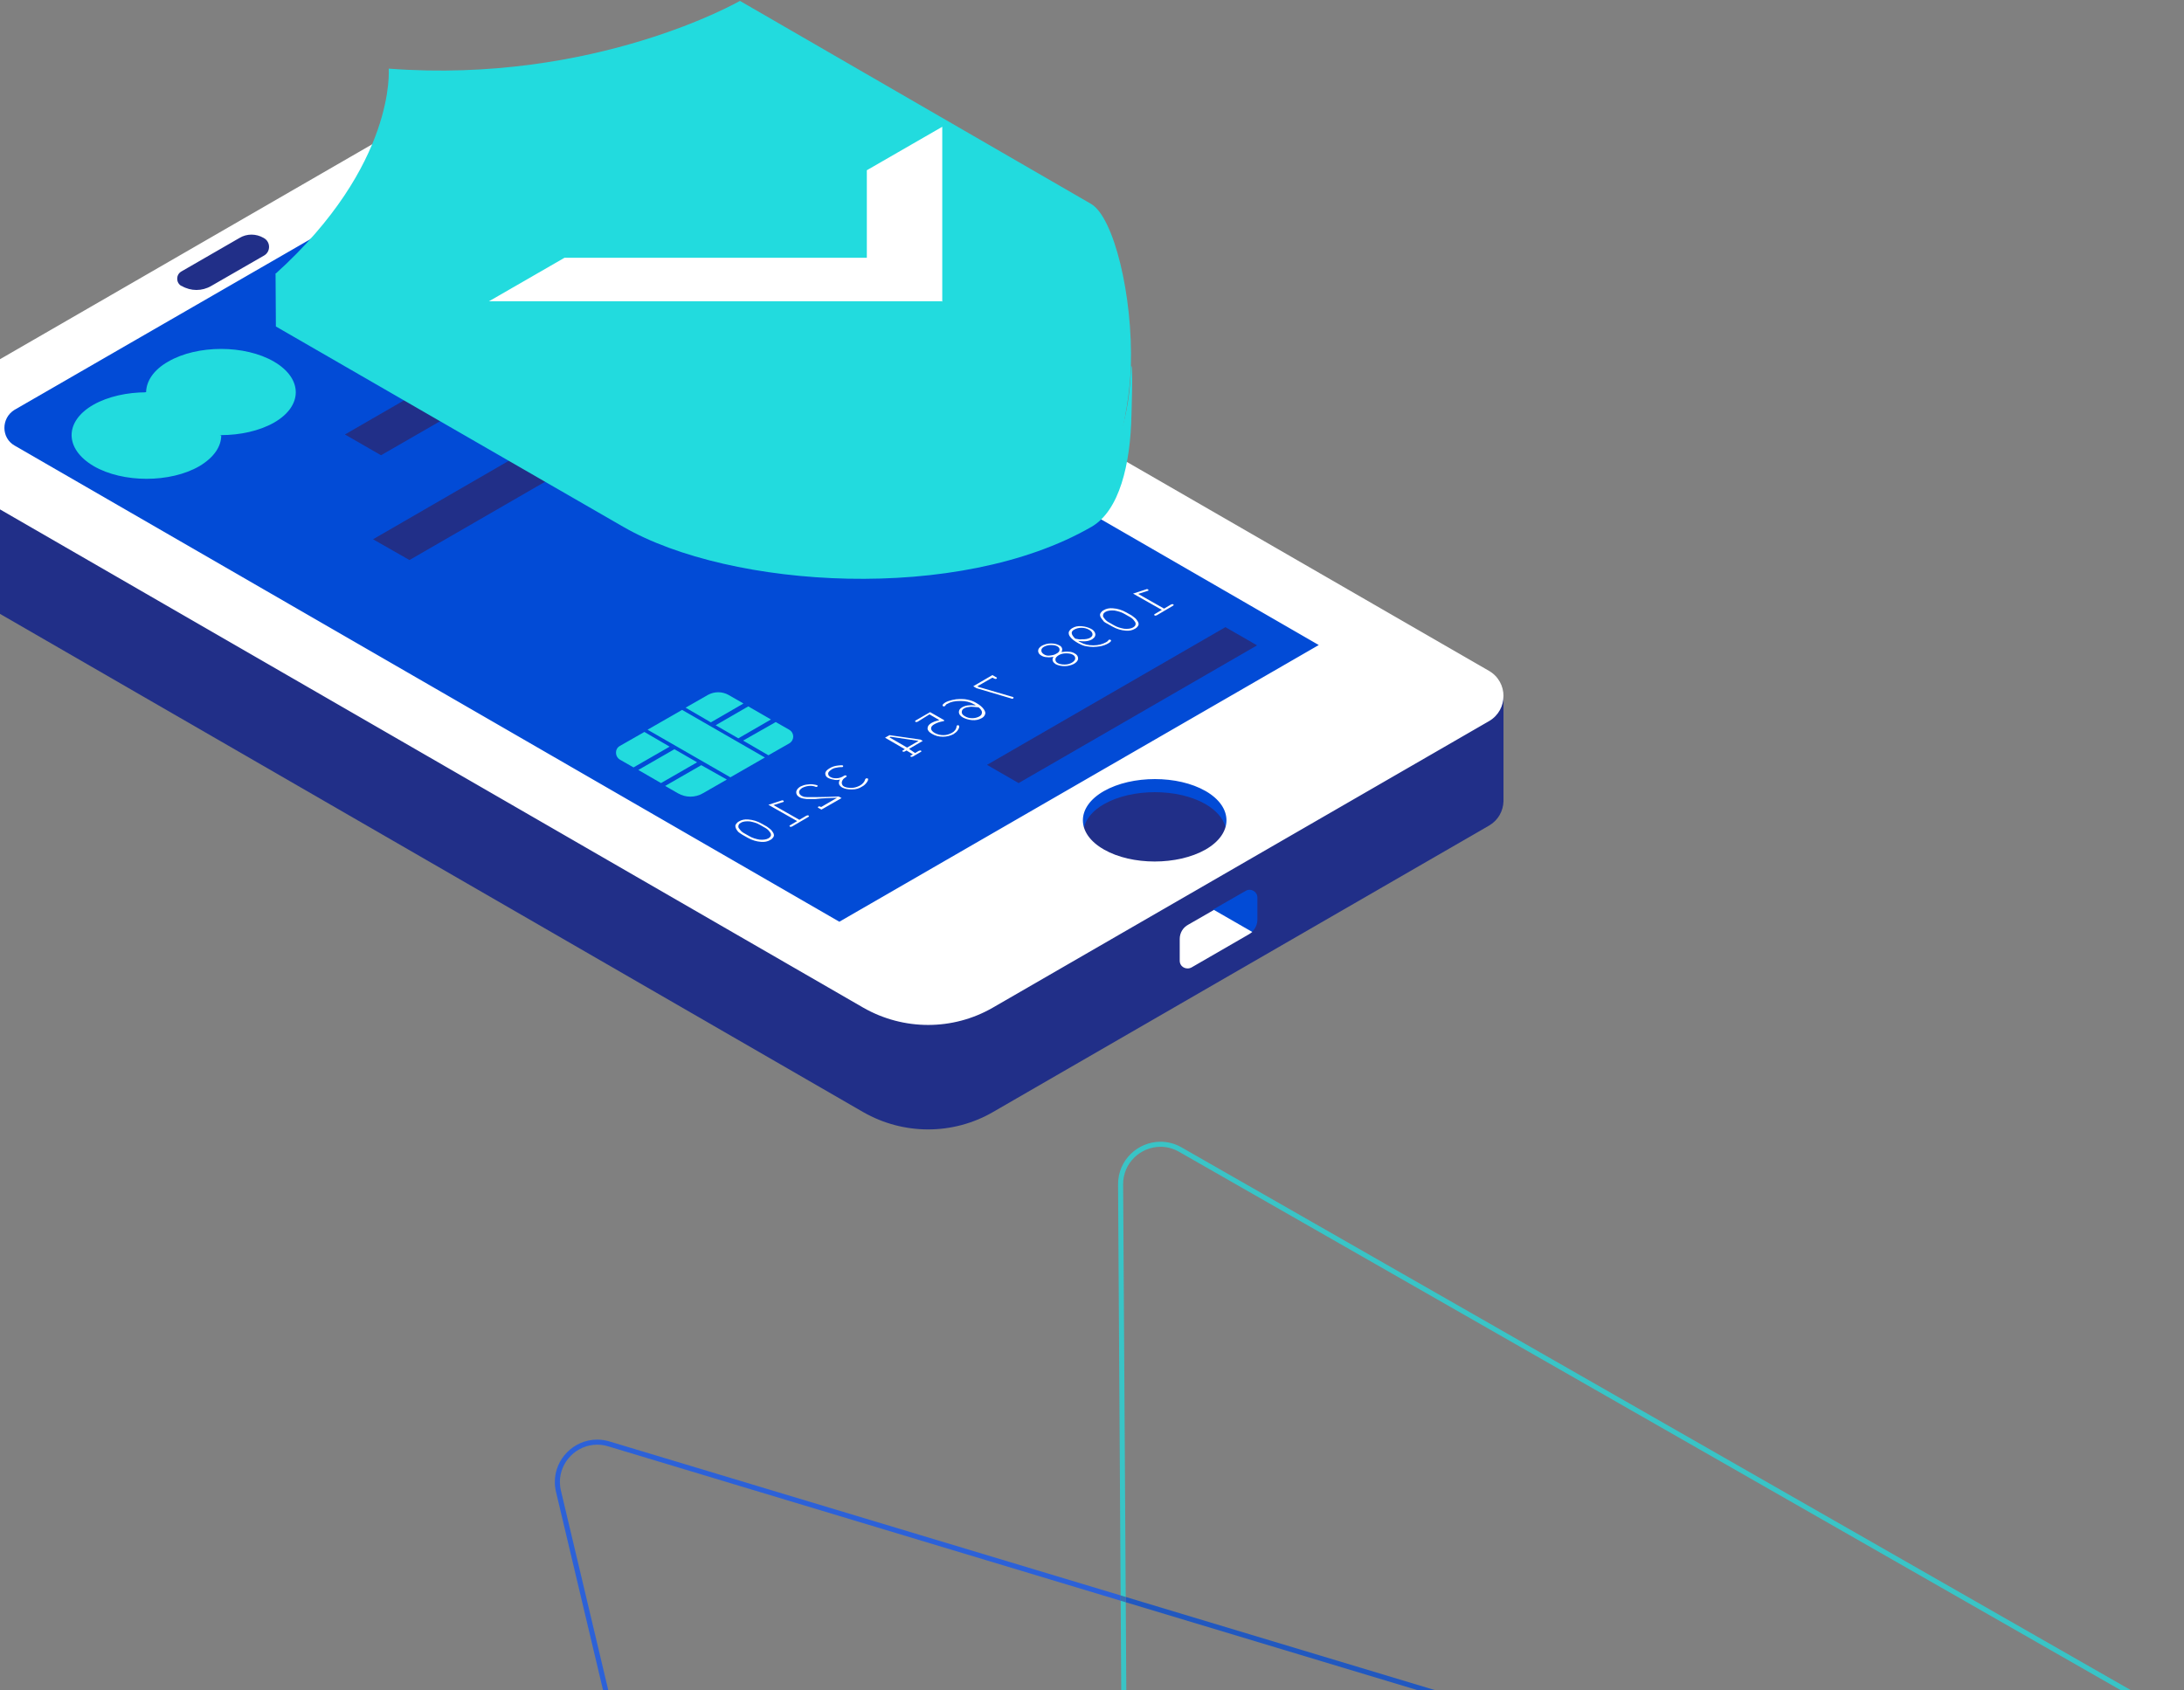 <svg width="788" height="610" viewBox="0 0 788 610" fill="none" xmlns="http://www.w3.org/2000/svg">
<rect x="0" y="0" width="788" height="610" fill="#808080" stroke="none"/>
<path d="M99.887 90.613C100.922 86.574 100 81.5 95.387 80.234C91.582 79.195 87.43 82.195 84.316 83.809C81.664 85.191 78.781 86.231 76.016 87.613C68.981 90.957 62.754 96.144 58.488 102.719C57.562 104.102 56.758 105.719 56.527 107.332C56.297 109.062 56.871 110.906 58.371 111.828C59.871 112.75 61.945 112.52 63.445 111.598C65.059 110.789 66.328 109.406 67.711 108.371C73.477 103.871 81.203 103.297 87.891 100.414C90.43 99.375 92.734 97.992 95.156 96.492C96.309 95.801 97.465 95.109 98.269 93.957C99.191 93.031 99.652 91.879 99.887 90.613ZM-0.785 157.836C-0.785 157.836 2.211 160.145 5.672 163.949L152.816 79.082C164.117 72.508 178.184 72.508 189.484 79.082L501.184 258.965C511.445 244.438 542.469 251.238 542.469 251.238V289.176C542.352 292.637 540.621 295.98 537.277 297.941L358.191 401.375C343.777 409.676 326.02 409.676 311.488 401.375L-27.656 205.578C-31.805 203.156 -33.996 199.004 -34.113 194.738V156.801L-0.785 157.836Z" fill="#212F88"/>
<path d="M451.828 336.223C452.98 335.07 453.672 333.57 453.672 331.844V323.887C453.672 321.809 451.367 320.426 449.523 321.465L437.875 328.152L431.996 339.453C435.453 339.336 451.484 336.57 451.828 336.223ZM396.824 282.605C406.855 276.84 427.496 275.34 437.645 281.105C443.758 284.68 447.562 296.098 442.141 298.402C441.336 295.402 438.914 292.52 434.992 290.215C424.961 284.449 408.469 284.449 398.32 290.215C394.285 292.52 391.98 295.402 391.172 298.402C385.754 296.098 390.711 286.18 396.824 282.605ZM-0.094 161.758L297.883 338.875L487 232.215L188.102 59.477C178.301 53.828 164.23 52.098 154.43 57.746L-0.094 148.957C-5.051 151.84 -5.051 158.992 -0.094 161.758ZM356.117 276.031L442.141 226.332L453.559 232.906L367.531 282.605L356.117 276.031ZM134.594 194.621L245.875 130.277C255.332 130.738 264.785 130.508 274.129 129.125L147.742 202.117L134.594 194.621ZM124.445 156.801L183.375 122.785C188.562 124.168 193.867 124.742 199.172 125.32C200.785 125.551 202.516 125.664 204.129 125.898L137.477 164.297L124.445 156.801Z" fill="#024BD6"/>
<path d="M408.816 214.227L419.195 220.105L416.656 221.605C416.426 221.719 416.426 221.836 416.426 221.836C416.426 221.949 416.426 221.949 416.543 222.066C416.656 222.18 416.773 222.18 416.887 222.18C417.004 222.18 417.234 222.066 417.348 222.066L423.23 218.605C423.461 218.492 423.461 218.375 423.461 218.375C423.461 218.262 423.461 218.262 423.348 218.145C423.23 218.031 423.113 218.031 423 218.031C422.883 218.031 422.652 218.145 422.539 218.145L420 219.645L410.66 214.34L413.891 213.301C414.004 213.301 414.121 213.188 414.234 213.188C414.352 213.188 414.352 213.07 414.352 212.957C414.352 212.84 414.352 212.84 414.234 212.727C414.121 212.727 414.004 212.609 413.891 212.609C413.773 212.609 413.66 212.609 413.43 212.727L408.816 214.227ZM399.477 225.062L401.32 226.102C402.934 227.023 404.551 227.484 406.164 227.602C407.434 227.715 408.586 227.484 409.508 226.91C409.969 226.68 410.316 226.332 410.547 225.988C410.777 225.641 410.891 225.293 410.777 224.949C410.777 224.719 410.66 224.488 410.43 224.141C410.199 223.797 409.969 223.449 409.738 223.219C409.391 222.875 408.816 222.527 408.238 222.066L406.395 221.027C404.781 220.105 403.164 219.645 401.551 219.531C400.281 219.414 399.129 219.645 398.207 220.223C397.746 220.453 397.398 220.797 397.168 221.145C396.938 221.488 396.824 221.836 396.938 222.18C396.938 222.41 397.055 222.645 397.285 222.988C397.516 223.336 397.746 223.68 397.977 223.91C398.207 224.371 398.785 224.719 399.477 225.062ZM400.281 224.719C399.59 224.371 399.016 223.91 398.668 223.449C398.32 222.988 397.977 222.645 397.977 222.297C397.977 222.066 397.977 221.836 398.09 221.605C398.207 221.258 398.555 221.027 398.898 220.797C399.707 220.336 400.859 220.223 402.129 220.336C403.395 220.566 404.664 220.914 405.816 221.605L407.434 222.527C408.125 222.875 408.699 223.336 409.047 223.797C409.391 224.258 409.738 224.602 409.738 225.062C409.738 225.293 409.738 225.527 409.625 225.641C409.508 225.988 409.16 226.219 408.816 226.449C408.008 226.91 406.855 227.023 405.586 226.91C404.32 226.68 403.051 226.332 401.898 225.641L400.281 224.719ZM388.98 231.293C390.02 231.406 390.941 231.523 391.863 231.406C392.785 231.293 393.48 231.059 394.055 230.715C394.516 230.367 394.977 230.023 395.094 229.562C395.324 229.102 395.207 228.641 394.977 228.176C394.746 227.715 394.285 227.254 393.594 226.91C392.672 226.449 391.633 226.102 390.25 225.988C388.98 225.871 387.828 226.102 386.906 226.68C386.215 227.023 385.867 227.602 385.637 228.062C385.523 228.641 385.637 229.215 386.098 229.793C386.676 230.598 387.715 231.406 388.98 232.098C390.02 232.676 391.059 233.137 392.094 233.25C392.785 233.367 393.594 233.48 394.402 233.48C395.207 233.48 396.133 233.367 396.938 233.25C398.09 233.02 399.016 232.676 399.82 232.215C400.398 231.867 400.742 231.637 400.859 231.293C400.973 231.176 400.859 231.059 400.742 230.945C400.629 230.945 400.512 230.828 400.398 230.828C400.281 230.828 400.168 230.828 400.051 230.945C399.938 230.945 399.938 231.059 399.82 231.176C399.707 231.406 399.477 231.523 399.129 231.754C397.859 232.445 396.363 232.906 394.516 232.906C392.672 232.906 391.172 232.559 389.789 231.754C389.789 231.754 389.441 231.637 388.98 231.293ZM387.945 230.484C387.137 229.676 386.676 228.984 386.676 228.41C386.676 227.945 387.02 227.484 387.715 227.141C388.406 226.793 389.211 226.562 390.137 226.562C391.172 226.562 392.094 226.793 392.902 227.254C393.711 227.715 394.055 228.176 394.172 228.754C394.285 229.332 393.941 229.793 393.363 230.137C393.02 230.367 392.555 230.484 392.094 230.598C391.52 230.715 390.941 230.715 390.25 230.715C389.789 230.828 388.98 230.715 387.945 230.484ZM380.102 237.055C379.758 237.633 379.641 238.094 379.871 238.555C379.988 239.016 380.449 239.363 380.91 239.707C381.832 240.172 382.871 240.402 384.137 240.402C385.406 240.402 386.559 240.055 387.484 239.594C388.406 239.016 388.98 238.441 388.98 237.633C388.98 236.941 388.637 236.25 387.715 235.789C387.137 235.441 386.445 235.211 385.637 235.211C384.832 235.098 384.023 235.211 382.984 235.328C383.215 234.867 383.332 234.406 383.215 234.059C383.102 233.598 382.754 233.137 382.18 232.906C381.371 232.445 380.332 232.215 379.18 232.215C377.91 232.215 376.875 232.559 375.949 233.02C375.027 233.598 374.566 234.176 374.566 234.867C374.566 235.559 374.914 236.133 375.719 236.594C376.297 236.941 376.988 237.172 377.797 237.172C378.488 237.289 379.297 237.172 380.102 237.055ZM381.715 239.363C381.023 239.016 380.793 238.555 380.793 237.98C380.793 237.402 381.254 236.941 381.949 236.48C382.754 236.02 383.562 235.789 384.602 235.789C385.637 235.789 386.445 235.902 387.02 236.25C387.715 236.594 387.945 237.055 387.945 237.633C387.945 238.211 387.484 238.672 386.789 239.133C385.984 239.594 385.176 239.824 384.137 239.824C383.215 239.824 382.41 239.707 381.715 239.363ZM376.645 236.133C376.066 235.789 375.719 235.328 375.719 234.75C375.719 234.176 376.066 233.711 376.758 233.367C377.449 233.02 378.258 232.789 379.18 232.789C380.102 232.789 380.91 232.906 381.484 233.25C382.062 233.598 382.293 233.941 382.293 234.52C382.293 235.098 381.832 235.559 381.141 235.902C380.449 236.363 379.641 236.48 378.719 236.594C377.797 236.711 377.219 236.48 376.645 236.133ZM353.004 247.895L352.656 247.664L358.078 244.551L358.77 244.898C359 245.012 359.113 245.012 359.23 245.012C359.344 245.012 359.461 245.012 359.574 244.898C359.691 244.781 359.691 244.781 359.691 244.668C359.691 244.551 359.574 244.438 359.461 244.438L358.078 243.629L351.156 247.664L352.312 248.355L364.766 252.047C364.996 252.164 365.109 252.164 365.227 252.164C365.344 252.164 365.457 252.164 365.574 252.047C365.688 251.934 365.688 251.934 365.688 251.816C365.688 251.699 365.688 251.699 365.574 251.586C365.574 251.586 365.457 251.469 365.227 251.469L353.004 247.895ZM352.082 254.582C350.926 254.469 350.004 254.469 349.199 254.582C348.391 254.699 347.699 254.93 347.121 255.277C346.316 255.738 345.969 256.312 345.969 257.004C345.969 257.699 346.43 258.391 347.469 258.965C348.391 259.426 349.43 259.773 350.695 259.887C351.965 260.004 353.117 259.773 354.156 259.195C354.848 258.852 355.195 258.391 355.426 257.812C355.656 257.234 355.426 256.66 354.965 255.969C354.387 255.16 353.465 254.352 352.195 253.66C351.273 253.086 350.234 252.738 349.082 252.508C348.16 252.277 347.238 252.277 346.316 252.277C345.391 252.277 344.469 252.395 343.547 252.625C342.625 252.855 341.816 253.086 341.012 253.547C340.551 253.891 340.203 254.121 340.086 254.469C340.086 254.582 340.086 254.699 340.203 254.816C340.32 254.93 340.434 254.93 340.551 254.93C340.664 254.93 340.781 254.93 340.895 254.816C341.012 254.816 341.012 254.699 341.125 254.582C341.242 254.352 341.473 254.121 341.816 254.008C342.969 253.316 344.469 252.969 346.43 252.969C348.391 252.969 350.004 253.316 351.273 254.121C351.387 254.121 351.621 254.238 352.082 254.582ZM353.117 255.277C353.926 255.969 354.387 256.66 354.273 257.234C354.273 257.812 353.926 258.273 353.234 258.621C352.543 258.965 351.734 259.195 350.812 259.195C349.773 259.195 348.969 258.965 348.16 258.504C347.352 258.043 347.008 257.582 347.008 257.004C347.008 256.43 347.238 255.969 347.93 255.621C348.504 255.277 349.312 255.16 350.352 255.047C350.812 255.047 351.852 255.16 353.117 255.277ZM335.359 257.812L338.934 259.887C338.359 260.004 337.781 260.234 337.32 260.348C336.859 260.582 336.398 260.695 336.051 260.926C335.129 261.504 334.668 262.078 334.668 262.887C334.668 263.578 335.246 264.27 336.281 264.848C337.434 265.539 338.703 265.883 340.203 265.883C341.586 265.883 342.855 265.539 344.008 264.961C344.699 264.5 345.277 264.039 345.621 263.461C345.852 263.117 346.086 262.656 346.086 262.309C346.086 262.078 346.086 261.965 345.969 261.848C345.852 261.734 345.738 261.734 345.621 261.734C345.508 261.734 345.391 261.734 345.277 261.848C345.16 261.965 345.16 261.965 345.16 262.078C345.047 263.117 344.469 263.926 343.434 264.5C342.508 264.961 341.586 265.309 340.434 265.309C339.281 265.309 338.242 265.078 337.203 264.5C336.398 264.039 335.938 263.461 335.938 262.887C335.938 262.309 336.281 261.848 337.09 261.387C337.898 260.926 338.82 260.582 339.973 260.348C340.203 260.348 340.434 260.234 340.551 260.234C340.664 260.117 340.664 260.117 340.664 260.004C340.664 259.887 340.551 259.887 340.434 259.773L335.59 257.004L330.402 260.004C330.172 260.117 330.172 260.234 330.172 260.234C330.172 260.348 330.172 260.348 330.285 260.465C330.402 260.582 330.516 260.582 330.633 260.582C330.746 260.582 330.977 260.465 331.094 260.465L335.359 257.812ZM327.98 270.266L332.938 267.383L332.133 266.922L320.945 265.309L319.332 266.23L326.48 270.383L325.902 270.727C325.672 270.844 325.672 270.957 325.559 270.957C325.559 271.074 325.559 271.074 325.672 271.188C325.789 271.305 325.902 271.305 326.02 271.305C326.133 271.305 326.363 271.188 326.48 271.188L327.059 270.844L329.363 272.227L328.785 272.574C328.555 272.688 328.555 272.805 328.441 272.805C328.441 272.918 328.441 272.918 328.555 273.035C328.672 273.148 328.785 273.148 328.902 273.148C329.016 273.148 329.246 273.035 329.363 273.035L332.133 271.418C332.363 271.305 332.363 271.188 332.477 271.188C332.477 271.074 332.477 271.074 332.363 270.957C332.246 270.844 332.133 270.844 332.016 270.844C331.898 270.844 331.668 270.957 331.555 270.957L330.172 271.766L327.98 270.266ZM327.289 269.805L320.945 266.113L321.293 265.883L331.438 267.383L327.289 269.805ZM303.07 281.336C302.727 281.914 302.609 282.488 302.727 282.949C302.84 283.41 303.301 283.871 303.879 284.219C304.801 284.68 305.84 284.91 307.34 284.91C308.836 284.91 309.992 284.566 311.027 283.871C311.719 283.527 312.18 283.066 312.641 282.488C313.105 281.914 313.219 281.453 313.219 281.223C313.219 281.105 313.219 280.988 313.105 280.988C312.988 280.988 312.875 280.875 312.758 280.875C312.641 280.875 312.527 280.875 312.41 280.988C312.297 280.988 312.297 281.105 312.18 281.223C311.949 282.145 311.258 282.949 310.223 283.527C309.297 283.988 308.375 284.336 307.223 284.336C306.07 284.336 305.262 284.219 304.57 283.871C304.109 283.641 303.879 283.297 303.762 282.836C303.648 282.375 303.762 282.027 303.992 281.566C304.223 281.105 304.688 280.758 305.262 280.414C305.492 280.297 305.492 280.184 305.492 280.184C305.492 280.184 305.492 280.066 305.379 279.953C305.262 279.836 305.148 279.836 305.031 279.836C304.918 279.836 304.688 279.836 304.57 279.953L303.992 280.297C303.301 280.645 302.609 280.875 301.688 280.875C300.879 280.875 300.188 280.758 299.613 280.414C299.035 280.066 298.805 279.723 298.805 279.145C298.805 278.684 299.266 278.223 299.957 277.762C300.418 277.414 300.996 277.184 301.688 277.07C302.266 276.953 302.84 276.84 303.418 276.84C303.648 276.84 303.762 276.84 303.879 276.84C303.992 276.84 303.992 276.84 304.109 276.723C304.223 276.609 304.223 276.609 304.223 276.492C304.223 276.379 304.223 276.379 304.109 276.262C303.879 276.148 303.301 276.148 302.496 276.262C301.227 276.379 300.188 276.723 299.266 277.301C298.344 277.875 297.766 278.453 297.766 279.145C297.766 279.836 298.113 280.414 298.805 280.758C299.266 280.988 299.844 281.223 300.648 281.336C301.457 281.566 302.266 281.566 303.07 281.336ZM302.035 287.91L296.27 291.254L296.035 291.137C295.805 291.023 295.691 291.023 295.574 291.023C295.461 291.023 295.344 291.023 295.23 291.137C295.113 291.254 295.113 291.254 295.113 291.367C295.113 291.484 295.23 291.598 295.344 291.598L296.383 292.176L303.648 288.023L302.609 287.449C299.727 287.562 296.961 287.68 294.078 287.68C292.809 287.68 291.77 287.68 291.309 287.68C290.734 287.68 290.27 287.562 290.039 287.562C289.695 287.449 289.465 287.332 289.234 287.219C288.656 286.871 288.312 286.41 288.312 285.832C288.312 285.258 288.773 284.797 289.465 284.336C290.156 283.988 290.848 283.758 291.77 283.641C292.691 283.527 293.387 283.641 294.078 283.871C294.309 283.988 294.422 283.988 294.539 283.988C294.652 283.988 294.77 283.988 294.883 283.871C295 283.758 295 283.758 295 283.641C295 283.527 295 283.527 294.883 283.41C294.652 283.297 294.078 283.18 293.27 283.066C292.461 282.949 291.656 283.066 290.848 283.18C290.039 283.297 289.348 283.641 288.773 283.871C287.852 284.449 287.387 285.027 287.273 285.832C287.273 286.641 287.617 287.219 288.426 287.68C288.773 287.91 289.117 288.023 289.578 288.141C289.926 288.254 290.5 288.254 291.078 288.371C291.656 288.371 292.691 288.371 294.078 288.371C297.191 288.023 299.957 288.023 302.035 287.91ZM277.242 290.445L287.617 296.328L285.082 297.824C284.852 297.941 284.852 298.055 284.852 298.055C284.852 298.172 284.852 298.172 284.965 298.285C285.082 298.402 285.199 298.402 285.312 298.402C285.43 298.402 285.66 298.285 285.773 298.285L291.656 294.828C291.887 294.711 291.887 294.598 291.887 294.598C291.887 294.598 291.887 294.48 291.77 294.367C291.656 294.25 291.539 294.25 291.426 294.25C291.309 294.25 291.078 294.367 290.965 294.367L288.426 295.867L279.086 290.562L282.316 289.523C282.43 289.523 282.547 289.406 282.66 289.406C282.777 289.406 282.777 289.293 282.777 289.176C282.777 289.062 282.777 289.062 282.66 288.945C282.547 288.945 282.43 288.832 282.316 288.832C282.199 288.832 282.082 288.832 281.852 288.945L277.242 290.445ZM267.898 301.285L269.746 302.324C271.359 303.246 272.973 303.707 274.59 303.82C275.855 303.938 277.012 303.707 277.934 303.129C278.395 302.898 278.738 302.555 278.969 302.207C279.199 301.863 279.316 301.516 279.199 301.168C279.199 300.938 279.086 300.707 278.855 300.363C278.625 300.016 278.395 299.672 278.164 299.441C277.816 299.094 277.242 298.75 276.664 298.285L274.82 297.25C273.203 296.328 271.59 295.867 269.977 295.75C268.707 295.633 267.555 295.867 266.633 296.441C266.172 296.672 265.824 297.02 265.594 297.363C265.363 297.711 265.246 298.055 265.363 298.402C265.363 298.633 265.477 298.863 265.707 299.324C265.941 299.672 266.172 300.016 266.402 300.246C266.633 300.477 267.207 300.824 267.898 301.285ZM268.707 300.824C268.016 300.477 267.438 300.016 267.094 299.555C266.746 299.094 266.402 298.75 266.402 298.402C266.402 298.172 266.402 297.941 266.516 297.711C266.633 297.363 266.977 297.133 267.324 296.902C268.129 296.441 269.285 296.328 270.551 296.441C271.82 296.672 273.09 297.02 274.242 297.711L275.855 298.633C276.547 298.98 277.125 299.441 277.473 299.902C277.816 300.363 278.164 300.707 278.164 301.168C278.164 301.398 278.164 301.633 278.047 301.746C277.934 302.094 277.586 302.324 277.242 302.555C276.434 303.016 275.281 303.129 274.012 303.016C272.742 302.785 271.477 302.438 270.32 301.746L268.707 300.824ZM-27.656 145.613L152.816 41.375C164.117 34.801 178.184 34.801 189.484 41.375L237.227 68.934C244.492 68.586 251.871 68.473 259.25 68.816C266.402 69.164 273.895 69.856 280.586 67.434C286.121 65.473 290.734 61.668 295.461 58.207C307.801 49.328 322.676 42.641 337.668 44.602C339.395 44.141 341.125 44.141 342.508 45.18C343.203 45.754 343.777 46.445 344.238 47.254C345.852 50.254 346.547 53.598 347.121 56.941C348.852 66.742 350.582 76.66 352.312 86.461C353.926 95.453 355.539 104.562 354.734 113.672C354.273 118.516 353.117 123.59 349.891 127.281C348.504 128.895 346.891 130.047 345.047 131.199L537.277 242.129C544.195 246.168 544.195 256.199 537.277 260.234L358.191 363.668C343.777 371.973 326.02 371.973 311.488 363.668L-27.656 167.871C-36.305 162.91 -36.305 150.574 -27.656 145.613ZM95.156 85.883C92.391 84.269 89.047 84.269 86.394 85.883L65.406 97.992C63.445 99.144 63.445 102.027 65.406 103.18H65.519C68.863 105.141 72.902 105.141 76.246 103.18L95.273 92.227C97.695 90.844 97.695 87.266 95.156 85.883ZM398.32 306.59C408.355 312.355 424.844 312.355 434.992 306.59C445.023 300.824 445.023 291.254 434.992 285.488C424.961 279.723 408.469 279.723 398.32 285.488C388.176 291.254 388.176 300.824 398.32 306.59ZM5.324 160.836L302.84 332.648L475.816 232.789L307.105 135.352C299.035 133.852 290.965 131.547 282.891 129.703C280.355 129.125 277.703 128.664 275.164 129.012C250.027 132.93 224.543 128.086 199.285 125.203C190.406 124.168 181.184 123.129 173.34 118.633C165.5 114.137 159.504 105.488 160.887 96.609C161.926 90.496 166.309 85.422 171.609 82.078C176.914 78.852 183.027 77.234 189.023 75.852C192.715 75.043 196.402 74.238 200.094 73.547L183.027 63.629C173.227 57.977 161.117 57.977 151.316 63.629L5.211 147.922C0.367 150.918 0.367 158.07 5.324 160.836ZM425.652 338.875V346.719C425.652 348.91 427.957 350.176 429.918 349.141L450.676 337.148C451.137 336.918 451.484 336.57 451.828 336.34L437.992 328.383L428.766 333.688C426.805 334.727 425.652 336.684 425.652 338.875Z" fill="white"/>
<path d="M233.652 263.348L263.52 280.527L275.973 273.379L246.106 256.199L233.652 263.348ZM278.164 259.656L266.402 266.461L258.215 261.734L269.977 254.93L278.164 259.656ZM223.617 269.227L232.496 264.156L241.609 269.461L228.578 276.953L223.734 274.188C221.774 273.035 221.774 270.266 223.617 269.227ZM262.25 281.336L253.602 286.293C250.832 287.91 247.375 287.91 244.606 286.293L239.992 283.641L253.024 276.148L262.25 281.336ZM279.895 260.582L284.734 263.348C286.695 264.5 286.695 267.152 284.734 268.305L277.242 272.574L268.129 267.27L279.895 260.582ZM247.375 255.391L255.445 250.777C257.754 249.512 260.52 249.512 262.824 250.777L268.246 253.891L256.484 260.695L247.375 255.391ZM251.524 275.109L238.496 282.605L230.309 277.875L243.336 270.383L251.524 275.109ZM60.676 130.508C71.172 124.398 88.352 124.398 98.848 130.508C109.34 136.621 109.34 146.539 98.848 152.535C93.543 155.531 86.625 157.031 79.703 157.031C69.211 164.297 55.836 160.027 50.645 157.031C45.34 154.031 46.609 145.5 52.719 141.465C52.836 137.543 55.371 133.508 60.676 130.508ZM152.817 143.539C278.164 209.035 342.969 213.301 390.711 185.742C400.512 180.094 407.547 149.652 408.008 132.238C408.816 106.871 401.899 78.273 393.594 73.547C368.688 59.133 266.977 0.324 266.977 0.324C266.977 0.324 214.738 30.418 140.246 24.77C140.246 24.77 143.129 59.363 99.422 98.797C99.422 98.684 134.594 133.969 152.817 143.539ZM176.453 108.715L203.668 93.031H312.758V61.438L339.973 45.754V108.715L335.938 116.211H181.875L176.453 108.715Z" fill="#22DBDE"/>
<path d="M176.453 119.207H339.973V108.715H176.453V119.207ZM33.695 146.074C38.996 143.078 45.918 141.578 52.836 141.578C52.836 145.613 55.488 149.535 60.676 152.648C65.981 155.648 72.902 157.145 79.82 157.145C79.82 161.184 77.168 165.102 71.977 168.215C61.484 174.328 44.301 174.328 33.809 168.215C23.199 161.988 23.199 152.074 33.695 146.074ZM99.422 98.684C99.422 98.684 206.898 160.719 224.773 170.984C263.633 193.355 345.969 198.543 393.711 170.984C403.512 165.332 407.547 149.535 408.125 132.125C408.125 132.125 408.125 132.125 408.238 132.125C408.816 132.699 408.238 149.652 408.238 149.652C407.895 167.641 403.856 184.359 393.824 190.125C346.086 217.684 263.633 212.496 224.887 190.125C207.012 179.863 99.539 117.824 99.539 117.824L99.422 98.684Z" fill="#22DBDE"/>
<path d="M405.488 614.273L406.406 614.266L405.234 427.465C405.211 423.516 406.801 420.148 409.281 417.734C411.762 415.324 415.141 413.891 418.652 413.871C420.902 413.859 423.211 414.418 425.406 415.672L777.32 616.93C781.492 619.312 784.082 623.742 784.113 628.555L785.266 812.504C785.289 816.449 783.699 819.816 781.219 822.23C778.738 824.641 775.363 826.074 771.848 826.098C769.621 826.109 767.34 825.562 765.164 824.336L413.266 625.934C409.055 623.559 406.434 619.105 406.406 614.266L405.488 614.273L404.574 614.277C404.609 619.773 407.582 624.828 412.371 627.527L764.266 825.93C766.719 827.316 769.324 827.941 771.859 827.926C775.863 827.898 779.68 826.277 782.492 823.543C785.309 820.812 787.121 816.945 787.094 812.492L785.941 628.543C785.906 623.078 782.969 618.051 778.226 615.34L426.312 414.082C423.84 412.668 421.203 412.023 418.641 412.043C414.637 412.066 410.824 413.687 408.008 416.422C405.191 419.152 403.375 423.019 403.406 427.477L404.574 614.277L405.488 614.273Z" fill="#22DBDE" fill-opacity="0.749"/>
<path d="M200.187 534.902C200.141 526.48 207.062 519.605 215.355 519.547C216.852 519.535 218.387 519.75 219.926 520.215L404.336 575.777L404.348 577.695L219.398 521.965C218.031 521.555 216.68 521.367 215.367 521.375C211.73 521.398 208.379 522.922 205.941 525.379C203.504 527.832 201.992 531.195 202.016 534.891C202.023 535.902 202.141 536.941 202.395 537.996L223.059 625.113L221.18 625.125L200.613 538.418C200.332 537.23 200.191 536.055 200.187 534.902Z" fill="#1157F5" fill-opacity="0.749"/>
<path d="M406.18 578.246L406.168 576.332L561.039 622.996L554.828 623.035L406.18 578.246Z" fill="#024BD6" fill-opacity="0.749"/>
<path d="M404.348 577.695L404.336 575.777L406.168 576.332L406.18 578.246L404.348 577.695Z" fill="#3B51AB" fill-opacity="0.749"/>
</svg>

